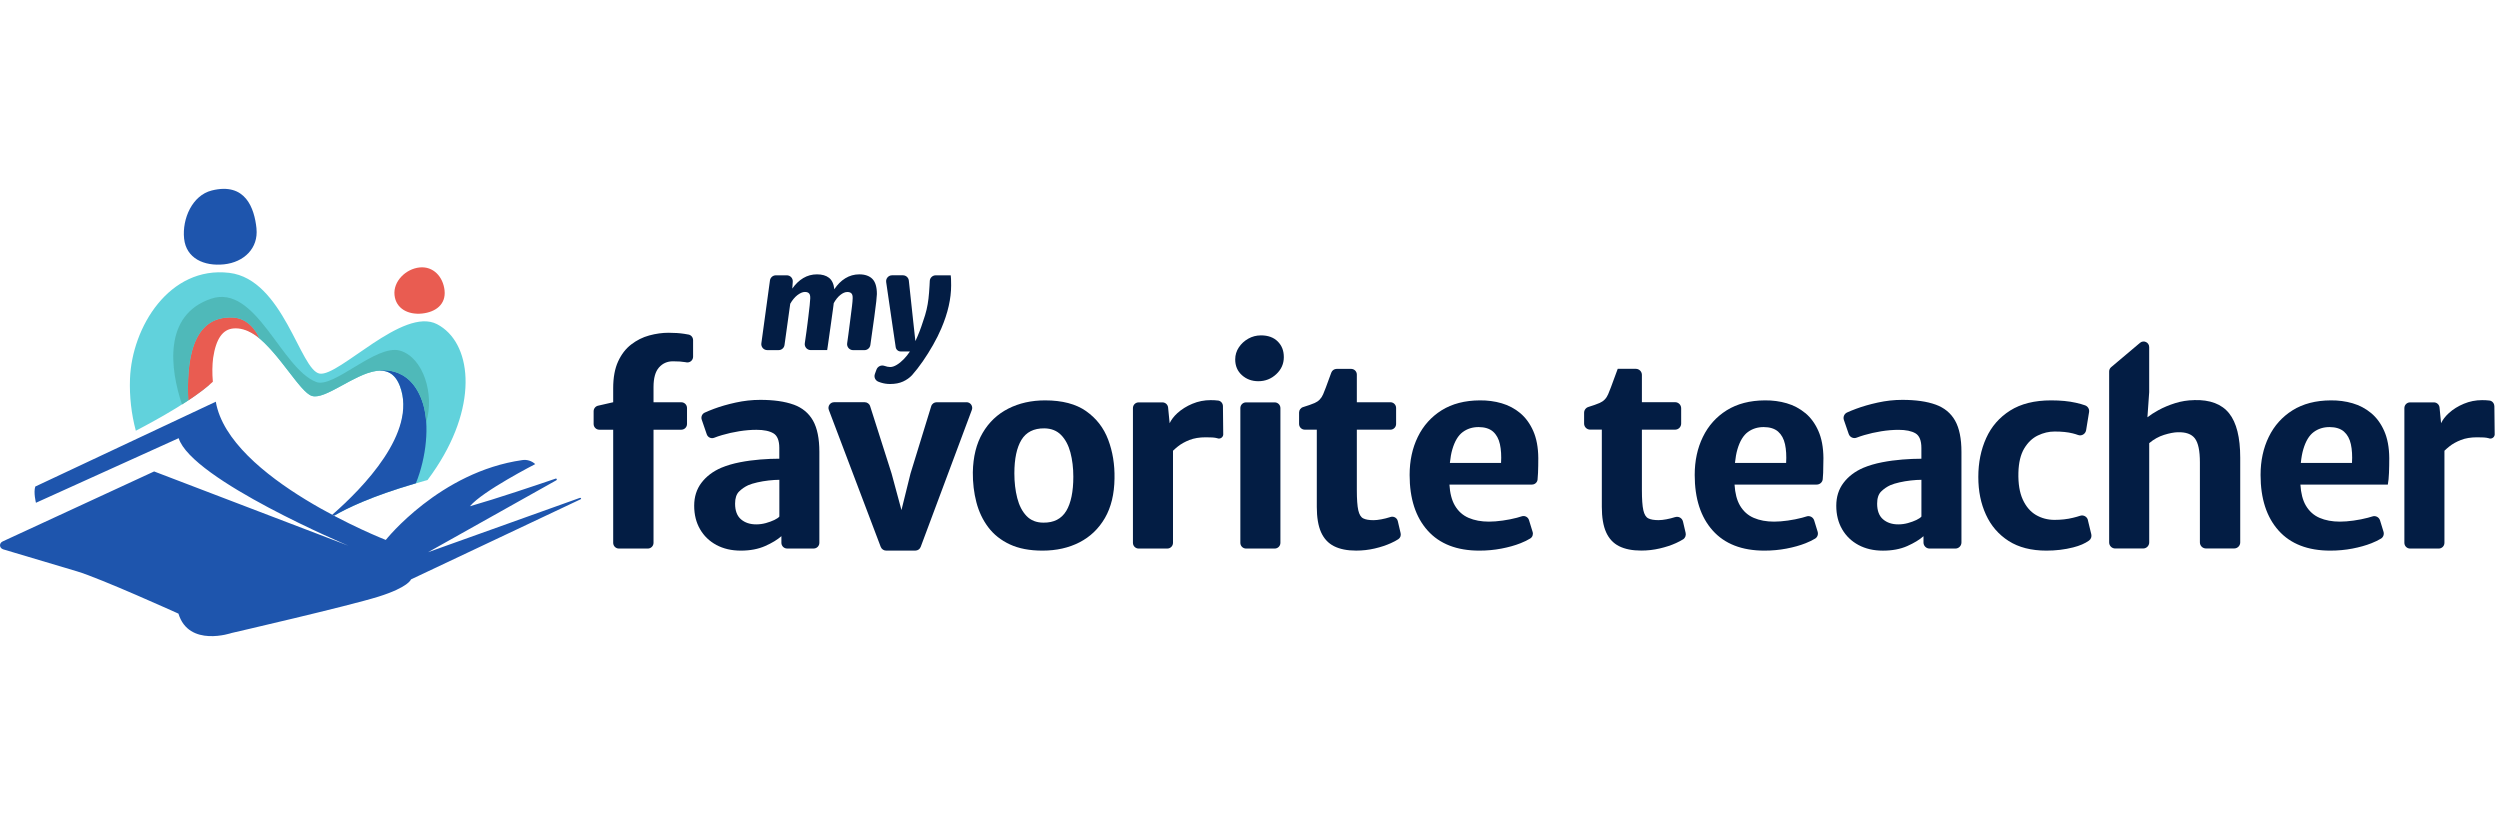 <svg width="inherit" height="inherit" viewBox="0 0 200 66" fill="none" xmlns="http://www.w3.org/2000/svg">
    <path
        d="M16.751 30.782C16.457 28.492 17.019 26.693 18.159 26.29C20.942 25.31 23.625 31.284 24.963 31.678C26.509 32.134 30.726 27.523 31.995 30.897C33.431 34.713 29.024 39.239 26.779 41.228C27.844 40.604 30.076 39.53 34.204 38.399C34.444 38.08 34.685 37.743 34.919 37.381C38.318 32.198 37.698 27.363 34.968 25.937C32.24 24.51 27.135 30.143 25.574 29.889C24.013 29.636 22.671 22.342 18.342 21.828C13.548 21.26 10.556 26.173 10.4 30.292C10.347 31.719 10.511 33.133 10.867 34.459C12.868 33.412 15.322 32.013 16.749 30.782H16.751Z"
        fill="#61D2DC" />
    <path
        d="M20.517 18.272C20.683 19.863 19.514 20.979 17.925 21.147C16.334 21.313 14.894 20.678 14.728 19.087C14.562 17.497 15.386 15.627 16.939 15.239C19.658 14.558 20.353 16.683 20.519 18.272H20.517Z"
        fill="#1E55AD" />
    <path
        d="M35.565 23.238C35.68 24.339 34.87 24.965 33.772 25.082C32.67 25.198 31.676 24.706 31.561 23.607C31.446 22.506 32.462 21.511 33.563 21.396C34.664 21.281 35.45 22.139 35.567 23.24L35.565 23.238Z"
        fill="#E95C51" />
    <path
        d="M17.028 30.535C16.968 29.851 16.979 29.208 17.051 28.635C17.283 27.078 17.826 26.358 18.659 26.277C19.784 26.167 20.761 27.078 20.761 27.078C20.761 27.078 20.156 25.483 18.646 25.404C15.23 25.225 14.934 29.148 15.062 32.038C15.835 31.527 16.521 31.016 17.03 30.537L17.028 30.535Z"
        fill="#E95C51" />
    <path
        d="M26.575 41.183C26.626 41.211 26.675 41.236 26.724 41.262C27.687 40.691 29.665 39.716 33.271 38.663C34.131 36.534 34.348 33.991 33.863 32.364C32.845 28.967 30.061 29.683 30.061 29.683C30.885 29.557 31.59 29.819 31.997 30.897C33.386 34.589 29.026 39.049 26.577 41.183H26.575Z"
        fill="#1E55AD" />
    <path
        d="M15.463 31.763C15.446 31.776 15.427 31.789 15.409 31.802C15.429 31.789 15.446 31.776 15.463 31.763Z"
        fill="#4FB9B9" />
    <path
        d="M16.184 31.239C16.184 31.239 16.206 31.224 16.214 31.216C16.203 31.224 16.193 31.231 16.184 31.239Z"
        fill="#4FB9B9" />
    <path
        d="M31.997 28.051C30.113 27.506 26.686 31.101 25.297 30.56C22.476 29.463 20.474 22.665 16.866 23.903C13.06 25.208 13.601 29.497 14.559 32.36C14.73 32.251 14.896 32.142 15.06 32.034C14.934 29.144 15.23 25.221 18.644 25.4C20.154 25.479 20.759 27.074 20.759 27.074C20.759 27.074 20.663 26.984 20.495 26.865C22.367 28.275 24.007 31.395 24.963 31.678C26.015 31.989 28.304 29.953 30.059 29.685C30.059 29.685 32.843 28.969 33.861 32.364C33.969 32.724 34.065 33.384 34.097 33.774C34.772 31.565 33.88 28.594 31.995 28.049L31.997 28.051Z"
        fill="#4FB9B9" />
    <path
        d="M0.212 43.315L12.33 37.716L27.876 43.658C27.876 43.658 15.337 38.374 14.293 35.054L2.876 40.222C2.876 40.222 2.665 39.388 2.823 38.923L17.264 32.136C18.31 38.293 30.862 43.195 30.862 43.195C30.862 43.195 35.187 37.739 41.794 36.806C42.166 36.753 42.541 36.872 42.818 37.128C42.818 37.128 38.584 39.298 37.594 40.501C39.734 39.888 42.988 38.789 44.452 38.289C44.535 38.261 44.586 38.378 44.509 38.421L34.24 44.179L46.394 39.828C46.477 39.801 46.53 39.905 46.451 39.941L32.879 46.352C32.879 46.352 32.691 46.974 30.283 47.73C27.872 48.486 18.529 50.639 18.529 50.639C18.529 50.639 15.105 51.816 14.276 49.09C14.276 49.09 8.034 46.266 6.162 45.708C4.29 45.151 0.242 43.943 0.242 43.943C-0.065 43.83 -0.084 43.453 0.21 43.317L0.212 43.315Z"
        fill="#1E55AD" />
    <path
        d="M55.072 26.763C54.976 26.746 54.865 26.727 54.739 26.706C54.39 26.651 53.968 26.621 53.479 26.621C52.989 26.621 52.461 26.693 51.939 26.836C51.417 26.978 50.938 27.219 50.499 27.556C50.06 27.892 49.711 28.346 49.449 28.916C49.187 29.487 49.055 30.201 49.055 31.055V32.179L47.843 32.456C47.637 32.503 47.49 32.688 47.49 32.901V33.921C47.49 34.172 47.694 34.377 47.946 34.377H49.055V43.428C49.055 43.679 49.26 43.884 49.511 43.884H51.826C52.077 43.884 52.282 43.679 52.282 43.428V34.377H54.505C54.756 34.377 54.961 34.172 54.961 33.921V32.637C54.961 32.386 54.756 32.181 54.505 32.181H52.282V30.963C52.282 30.25 52.427 29.728 52.718 29.398C53.008 29.068 53.383 28.904 53.836 28.904C54.243 28.904 54.571 28.927 54.825 28.972C54.85 28.976 54.878 28.983 54.903 28.987C55.184 29.042 55.447 28.827 55.447 28.54V27.211C55.447 26.991 55.291 26.802 55.076 26.763H55.072Z"
        fill="#031D44" />
    <path
        d="M63.483 32.368C62.787 32.117 61.899 31.989 60.821 31.989C60.163 31.989 59.507 32.062 58.858 32.205C58.206 32.347 57.629 32.515 57.124 32.703C56.83 32.814 56.581 32.916 56.377 33.01C56.164 33.108 56.064 33.35 56.138 33.572L56.541 34.745C56.624 34.988 56.892 35.116 57.133 35.022C57.324 34.945 57.539 34.873 57.774 34.805C58.202 34.679 58.653 34.577 59.135 34.5C59.614 34.424 60.076 34.385 60.517 34.385C61.105 34.385 61.556 34.479 61.871 34.664C62.186 34.85 62.344 35.241 62.344 35.836V36.696C61.875 36.696 61.369 36.717 60.825 36.76C60.282 36.803 59.739 36.875 59.196 36.981C58.653 37.086 58.155 37.233 57.699 37.422C57.035 37.71 56.507 38.108 56.119 38.619C55.729 39.13 55.535 39.744 55.535 40.457C55.535 41.17 55.691 41.799 56.004 42.337C56.315 42.876 56.751 43.296 57.312 43.598C57.872 43.899 58.523 44.05 59.267 44.05C60.01 44.05 60.666 43.926 61.215 43.681C61.765 43.436 62.197 43.175 62.512 42.893V43.426C62.512 43.677 62.717 43.882 62.968 43.882H65.093C65.345 43.882 65.549 43.677 65.549 43.426V36.149C65.549 35.084 65.379 34.251 65.04 33.648C64.699 33.046 64.182 32.62 63.486 32.366L63.483 32.368ZM62.344 41.33C62.274 41.415 62.142 41.503 61.946 41.599C61.75 41.692 61.524 41.775 61.269 41.846C61.013 41.916 60.755 41.95 60.498 41.95C59.999 41.95 59.595 41.816 59.279 41.545C58.964 41.275 58.807 40.857 58.807 40.289C58.807 39.854 58.913 39.533 59.126 39.322C59.339 39.111 59.584 38.943 59.856 38.817C60.052 38.732 60.295 38.657 60.587 38.591C60.877 38.525 61.181 38.474 61.496 38.438C61.812 38.404 62.095 38.385 62.348 38.385V41.326L62.344 41.33Z"
        fill="#031D44" />
    <path
        d="M77.32 32.179H74.93C74.73 32.179 74.553 32.309 74.496 32.501L72.841 37.882L72.117 40.806L71.327 37.882L69.611 32.494C69.551 32.305 69.374 32.177 69.176 32.177H66.733C66.414 32.177 66.195 32.496 66.307 32.794L70.458 43.75C70.526 43.928 70.699 44.048 70.89 44.048H73.225C73.418 44.048 73.591 43.928 73.657 43.747L77.748 32.792C77.859 32.494 77.639 32.177 77.322 32.177L77.32 32.179Z"
        fill="#031D44" />
    <path
        d="M86.895 32.893C86.075 32.318 84.98 32.03 83.607 32.03C82.508 32.03 81.524 32.252 80.659 32.692C79.794 33.133 79.111 33.781 78.61 34.637C78.11 35.491 77.848 36.541 77.827 37.789C77.82 38.63 77.914 39.426 78.11 40.178C78.306 40.932 78.623 41.599 79.06 42.18C79.499 42.761 80.073 43.219 80.789 43.552C81.502 43.884 82.371 44.05 83.394 44.05C84.507 44.05 85.496 43.831 86.356 43.388C87.216 42.947 87.896 42.297 88.394 41.439C88.89 40.581 89.146 39.526 89.161 38.272C89.182 37.158 89.014 36.128 88.656 35.178C88.298 34.228 87.71 33.468 86.891 32.893H86.895ZM85.298 40.877C84.918 41.507 84.314 41.818 83.481 41.812C82.915 41.812 82.461 41.633 82.12 41.275C81.779 40.917 81.532 40.44 81.379 39.842C81.226 39.243 81.149 38.585 81.149 37.872C81.149 36.703 81.339 35.808 81.716 35.188C82.095 34.569 82.704 34.262 83.543 34.268C84.103 34.275 84.552 34.454 84.893 34.805C85.232 35.154 85.479 35.621 85.634 36.202C85.787 36.783 85.866 37.427 85.866 38.136C85.866 39.333 85.677 40.246 85.3 40.877H85.298Z"
        fill="#031D44" />
    <path
        d="M97.441 32.043H97.437C97.258 32.021 97.064 32.011 96.853 32.011C96.342 32.011 95.854 32.107 95.392 32.3C94.93 32.494 94.532 32.741 94.195 33.046C93.91 33.306 93.706 33.576 93.571 33.857L93.448 32.601C93.424 32.366 93.228 32.19 92.994 32.19H91.09C90.839 32.19 90.635 32.394 90.635 32.645V43.428C90.635 43.679 90.839 43.884 91.09 43.884H93.384C93.635 43.884 93.84 43.679 93.84 43.428V36.059C93.95 35.951 94.08 35.838 94.234 35.714C94.483 35.514 94.79 35.344 95.154 35.199C95.518 35.056 95.952 34.984 96.457 34.984C96.87 34.984 97.168 34.995 97.373 35.056C97.62 35.167 97.895 34.962 97.858 34.694L97.835 32.494C97.835 32.269 97.671 32.07 97.447 32.043H97.441Z"
        fill="#031D44" />
    <path d="M97.379 35.061C97.392 35.065 97.409 35.069 97.379 35.061V35.061Z" fill="#031D44" />
    <path
        d="M199.546 32.494C199.546 32.269 199.382 32.07 199.158 32.043C199.158 32.043 199.154 32.043 199.152 32.043C198.973 32.021 198.779 32.011 198.569 32.011C198.057 32.011 197.57 32.107 197.108 32.3C196.645 32.494 196.245 32.741 195.911 33.046C195.625 33.306 195.419 33.576 195.287 33.857L195.163 32.601C195.14 32.366 194.944 32.19 194.71 32.19H192.806C192.554 32.19 192.35 32.394 192.35 32.645V43.428C192.35 43.679 192.554 43.884 192.806 43.884H195.099C195.351 43.884 195.555 43.679 195.555 43.428V36.059C195.666 35.951 195.796 35.838 195.949 35.714C196.198 35.514 196.505 35.344 196.869 35.199C197.233 35.056 197.668 34.984 198.172 34.984C198.586 34.984 198.884 34.995 199.088 35.056C199.335 35.167 199.61 34.962 199.574 34.694L199.55 32.494H199.546Z"
        fill="#031D44" />
    <path d="M199.094 35.061C199.107 35.065 199.124 35.069 199.094 35.061V35.061Z" fill="#031D44" />
    <path
        d="M99.683 32.19H101.977C102.228 32.19 102.433 32.394 102.433 32.646V43.428C102.433 43.679 102.228 43.884 101.977 43.884H99.683C99.432 43.884 99.228 43.679 99.228 43.428V32.646C99.228 32.394 99.432 32.19 99.683 32.19Z"
        fill="#031D44" />
    <path
        d="M100.866 26.831C100.508 26.831 100.173 26.919 99.863 27.093C99.552 27.268 99.298 27.502 99.106 27.792C98.913 28.084 98.817 28.403 98.817 28.753C98.817 29.27 98.996 29.692 99.354 30.013C99.711 30.335 100.148 30.497 100.668 30.497C101.221 30.497 101.698 30.309 102.101 29.934C102.503 29.56 102.706 29.106 102.706 28.574C102.706 28.041 102.544 27.643 102.218 27.317C101.892 26.991 101.443 26.829 100.868 26.829L100.866 26.831Z"
        fill="#031D44" />
    <path
        d="M111.823 41.686C111.761 41.424 111.488 41.275 111.233 41.36C111.22 41.364 111.207 41.369 111.194 41.373C110.977 41.443 110.749 41.501 110.511 41.545C110.272 41.59 110.064 41.614 109.88 41.614C109.523 41.614 109.25 41.567 109.06 41.471C108.871 41.377 108.739 41.16 108.662 40.819C108.586 40.478 108.547 39.937 108.547 39.196V34.375H111.233C111.484 34.375 111.688 34.17 111.688 33.919V32.635C111.688 32.383 111.484 32.179 111.233 32.179H108.547V29.966C108.547 29.715 108.343 29.511 108.091 29.511H106.931C106.741 29.511 106.571 29.63 106.505 29.807C106.445 29.964 106.388 30.122 106.332 30.277C106.241 30.529 106.156 30.765 106.075 30.98C105.994 31.197 105.919 31.387 105.849 31.547C105.708 31.877 105.483 32.107 105.172 32.241C104.927 32.345 104.62 32.454 104.249 32.567C104.058 32.624 103.926 32.803 103.926 33.001V33.917C103.926 34.168 104.13 34.373 104.382 34.373H105.344V40.551C105.344 41.392 105.457 42.067 105.685 42.578C105.913 43.089 106.26 43.462 106.724 43.696C107.188 43.931 107.78 44.048 108.494 44.048C108.999 44.048 109.493 43.992 109.976 43.88C110.46 43.767 110.89 43.626 111.269 43.453C111.505 43.347 111.705 43.241 111.867 43.134C112.025 43.032 112.093 42.838 112.05 42.655L111.823 41.684V41.686Z"
        fill="#031D44" />
    <path
        d="M121.615 33.046C121.18 32.686 120.686 32.424 120.133 32.262C119.579 32.1 118.997 32.024 118.388 32.03C117.183 32.036 116.165 32.303 115.332 32.822C114.5 33.344 113.863 34.053 113.426 34.95C112.987 35.846 112.77 36.862 112.77 37.997C112.77 39.889 113.249 41.369 114.21 42.442C115.168 43.513 116.548 44.05 118.35 44.05C118.953 44.05 119.538 43.997 120.109 43.888C120.68 43.779 121.191 43.637 121.642 43.458C121.947 43.339 122.207 43.211 122.422 43.077C122.597 42.968 122.671 42.755 122.611 42.557L122.32 41.609C122.245 41.364 121.983 41.224 121.74 41.305C121.625 41.343 121.496 41.381 121.353 41.42C120.995 41.513 120.618 41.59 120.218 41.645C119.817 41.701 119.451 41.731 119.115 41.731C118.499 41.731 117.956 41.63 117.492 41.43C117.025 41.23 116.659 40.902 116.389 40.442C116.139 40.016 115.997 39.454 115.954 38.766H122.554C122.784 38.766 122.982 38.596 123.005 38.366C123.023 38.202 123.035 38.025 123.042 37.831C123.057 37.467 123.063 37.071 123.063 36.645C123.057 35.791 122.92 35.067 122.658 34.475C122.396 33.883 122.047 33.408 121.613 33.046H121.615ZM120.081 37.033H115.99C116.033 36.611 116.099 36.245 116.191 35.936C116.382 35.288 116.659 34.831 117.021 34.564C117.381 34.298 117.803 34.166 118.286 34.166C118.77 34.166 119.168 34.287 119.443 34.528C119.715 34.771 119.9 35.105 119.994 35.538C120.088 35.968 120.118 36.468 120.084 37.035L120.081 37.033Z"
        fill="#031D44" />
    <path
        d="M134.636 41.718C134.569 41.437 134.28 41.281 134.005 41.371C134.005 41.371 134.001 41.371 133.999 41.371C133.782 41.441 133.554 41.498 133.315 41.543C133.077 41.588 132.868 41.611 132.685 41.611C132.327 41.611 132.054 41.565 131.865 41.469C131.675 41.375 131.543 41.158 131.467 40.817C131.39 40.476 131.352 39.935 131.352 39.194V34.373H134.007C134.276 34.373 134.493 34.155 134.493 33.887V32.66C134.493 32.392 134.276 32.175 134.007 32.175H131.352V29.992C131.352 29.724 131.134 29.506 130.866 29.506H129.418C129.32 29.766 129.224 30.022 129.135 30.273C129.043 30.524 128.958 30.761 128.877 30.976C128.796 31.193 128.721 31.383 128.651 31.542C128.511 31.872 128.285 32.102 127.974 32.236C127.735 32.339 127.435 32.445 127.073 32.556C126.869 32.618 126.728 32.807 126.728 33.02V33.885C126.728 34.153 126.945 34.37 127.214 34.37H128.146V40.549C128.146 41.39 128.259 42.065 128.487 42.576C128.715 43.087 129.062 43.46 129.526 43.694C129.991 43.928 130.583 44.046 131.296 44.046C131.801 44.046 132.295 43.99 132.778 43.877C133.262 43.764 133.692 43.624 134.071 43.451C134.299 43.347 134.493 43.245 134.653 43.143C134.821 43.034 134.895 42.827 134.851 42.632L134.636 41.711V41.718Z"
        fill="#031D44" />
    <path
        d="M144.421 33.046C143.987 32.686 143.493 32.424 142.939 32.262C142.385 32.1 141.804 32.024 141.195 32.03C139.99 32.036 138.972 32.303 138.139 32.822C137.306 33.344 136.669 34.053 136.233 34.95C135.794 35.846 135.577 36.862 135.577 37.997C135.577 39.889 136.056 41.369 137.017 42.442C137.975 43.513 139.355 44.05 141.157 44.05C141.759 44.05 142.345 43.997 142.916 43.888C143.487 43.779 143.998 43.637 144.449 43.458C144.743 43.341 144.996 43.219 145.209 43.089C145.397 42.977 145.476 42.746 145.412 42.538L145.135 41.635C145.056 41.377 144.783 41.23 144.528 41.313C144.417 41.349 144.296 41.386 144.162 41.42C143.804 41.513 143.427 41.59 143.027 41.645C142.628 41.701 142.26 41.731 141.923 41.731C141.308 41.731 140.765 41.63 140.301 41.43C139.834 41.23 139.468 40.902 139.197 40.442C138.948 40.016 138.805 39.454 138.763 38.766H145.337C145.582 38.766 145.795 38.583 145.819 38.338C145.833 38.183 145.846 38.012 145.853 37.829C145.867 37.465 145.874 37.069 145.874 36.643C145.867 35.789 145.731 35.065 145.469 34.473C145.207 33.881 144.858 33.406 144.424 33.044L144.421 33.046ZM142.888 37.033H138.797C138.84 36.611 138.906 36.245 138.997 35.936C139.189 35.288 139.466 34.831 139.828 34.564C140.188 34.298 140.609 34.166 141.093 34.166C141.576 34.166 141.974 34.287 142.249 34.528C142.522 34.771 142.707 35.105 142.801 35.538C142.894 35.968 142.924 36.468 142.89 37.035L142.888 37.033Z"
        fill="#031D44" />
    <path
        d="M154.848 32.368C154.152 32.117 153.264 31.989 152.186 31.989C151.528 31.989 150.872 32.062 150.222 32.205C149.571 32.347 148.994 32.515 148.489 32.703C148.206 32.809 147.965 32.907 147.765 32.999C147.539 33.103 147.43 33.361 147.511 33.597L147.897 34.718C147.986 34.977 148.272 35.111 148.527 35.014C148.713 34.941 148.917 34.873 149.141 34.807C149.569 34.681 150.02 34.579 150.501 34.502C150.981 34.426 151.443 34.387 151.884 34.387C152.471 34.387 152.923 34.481 153.238 34.666C153.553 34.852 153.711 35.244 153.711 35.838V36.698C153.242 36.698 152.736 36.719 152.192 36.762C151.649 36.805 151.106 36.877 150.563 36.983C150.02 37.088 149.522 37.235 149.066 37.424C148.402 37.712 147.873 38.11 147.486 38.621C147.096 39.132 146.902 39.746 146.902 40.459C146.902 41.173 147.058 41.801 147.371 42.34C147.682 42.878 148.118 43.298 148.678 43.6C149.239 43.901 149.89 44.052 150.634 44.052C151.377 44.052 152.033 43.928 152.582 43.684C153.132 43.438 153.564 43.177 153.879 42.895V43.398C153.879 43.666 154.096 43.884 154.365 43.884H156.431C156.699 43.884 156.916 43.666 156.916 43.398V36.151C156.916 35.086 156.746 34.253 156.407 33.651C156.066 33.048 155.549 32.622 154.852 32.368H154.848ZM153.709 41.33C153.638 41.415 153.506 41.503 153.311 41.599C153.115 41.692 152.889 41.775 152.633 41.846C152.378 41.916 152.12 41.95 151.862 41.95C151.364 41.95 150.959 41.816 150.644 41.545C150.329 41.275 150.171 40.857 150.171 40.289C150.171 39.854 150.278 39.533 150.491 39.322C150.704 39.111 150.949 38.943 151.221 38.817C151.417 38.732 151.66 38.657 151.952 38.591C152.241 38.525 152.546 38.474 152.861 38.438C153.176 38.404 153.46 38.385 153.713 38.385V41.326L153.709 41.33Z"
        fill="#031D44" />
    <path
        d="M167.035 41.609C166.969 41.335 166.685 41.173 166.417 41.26C166.249 41.316 166.057 41.371 165.842 41.422C165.386 41.535 164.892 41.59 164.36 41.59C163.827 41.59 163.318 41.458 162.873 41.196C162.428 40.934 162.079 40.523 161.823 39.967C161.568 39.409 161.451 38.694 161.472 37.819C161.493 37.007 161.649 36.358 161.938 35.876C162.23 35.393 162.592 35.046 163.031 34.837C163.467 34.626 163.915 34.522 164.37 34.522C164.945 34.522 165.427 34.571 165.814 34.669C165.97 34.707 166.115 34.752 166.249 34.801C166.534 34.905 166.841 34.714 166.89 34.413L167.126 32.965C167.165 32.733 167.03 32.509 166.809 32.428C166.615 32.358 166.368 32.288 166.066 32.22C165.51 32.094 164.85 32.03 164.085 32.03C162.76 32.03 161.67 32.303 160.812 32.844C159.953 33.387 159.315 34.119 158.895 35.046C158.475 35.97 158.265 37.007 158.265 38.155C158.265 39.303 158.467 40.28 158.874 41.171C159.28 42.061 159.885 42.761 160.69 43.277C161.495 43.792 162.505 44.05 163.717 44.05C164.466 44.05 165.18 43.965 165.855 43.792C166.379 43.66 166.8 43.477 167.122 43.245C167.28 43.13 167.35 42.93 167.303 42.74L167.03 41.611L167.035 41.609Z"
        fill="#031D44" />
    <path
        d="M175.527 32.011C175.01 32.017 174.505 32.098 174.015 32.251C173.526 32.405 173.074 32.594 172.665 32.818C172.32 33.007 172.033 33.195 171.794 33.382L171.935 31.378V27.766C171.935 27.387 171.492 27.181 171.202 27.426L168.889 29.376C168.789 29.462 168.732 29.585 168.732 29.717V43.394C168.732 43.662 168.949 43.879 169.217 43.879H171.451C171.72 43.879 171.937 43.662 171.937 43.394V35.452C172.301 35.144 172.697 34.924 173.123 34.79C173.551 34.658 173.911 34.588 174.205 34.579C174.863 34.558 175.325 34.722 175.591 35.073C175.858 35.425 175.992 36.061 175.992 36.986V43.392C175.992 43.66 176.209 43.877 176.477 43.877H178.733C179.001 43.877 179.218 43.66 179.218 43.392V36.617C179.218 34.992 178.922 33.808 178.33 33.067C177.738 32.326 176.805 31.97 175.53 32.007L175.527 32.011Z"
        fill="#031D44" />
    <path
        d="M189.69 33.046C189.256 32.686 188.762 32.424 188.208 32.262C187.654 32.1 187.073 32.024 186.464 32.03C185.258 32.036 184.24 32.303 183.408 32.822C182.575 33.344 181.938 34.053 181.502 34.95C181.063 35.846 180.846 36.862 180.846 37.997C180.846 39.889 181.325 41.369 182.285 42.442C183.244 43.513 184.624 44.05 186.425 44.05C187.028 44.05 187.614 43.997 188.185 43.888C188.755 43.779 189.266 43.637 189.718 43.458C190.012 43.341 190.265 43.219 190.478 43.089C190.666 42.977 190.744 42.746 190.681 42.538L190.404 41.635C190.325 41.377 190.052 41.23 189.797 41.313C189.686 41.349 189.565 41.386 189.43 41.42C189.073 41.513 188.696 41.59 188.295 41.645C187.897 41.701 187.529 41.731 187.192 41.731C186.577 41.731 186.034 41.63 185.569 41.43C185.103 41.23 184.737 40.902 184.466 40.442C184.217 40.016 184.074 39.454 184.032 38.766H191.026C191.075 38.506 191.106 38.195 191.119 37.831C191.134 37.467 191.141 37.071 191.141 36.645C191.134 35.791 190.998 35.067 190.736 34.475C190.474 33.883 190.125 33.408 189.69 33.046ZM188.157 37.033H184.066C184.108 36.611 184.174 36.245 184.266 35.936C184.458 35.288 184.734 34.831 185.097 34.564C185.456 34.298 185.878 34.166 186.362 34.166C186.845 34.166 187.243 34.287 187.518 34.528C187.791 34.771 187.976 35.105 188.07 35.538C188.163 35.968 188.193 36.468 188.159 37.035L188.157 37.033Z"
        fill="#031D44" />
    <path
        d="M66.418 26.312C66.458 26.026 66.499 25.745 66.535 25.471C66.573 25.196 66.605 24.959 66.635 24.759C66.652 24.623 66.667 24.512 66.678 24.423C66.688 24.335 66.695 24.278 66.699 24.252C66.85 23.978 67.025 23.758 67.223 23.599C67.421 23.439 67.608 23.36 67.785 23.36C67.936 23.36 68.047 23.398 68.117 23.475C68.19 23.552 68.222 23.686 68.213 23.875C68.209 24.027 68.192 24.233 68.16 24.495C68.128 24.757 68.092 25.038 68.053 25.336C68.036 25.473 68.017 25.617 67.998 25.769C67.979 25.922 67.958 26.082 67.936 26.252C67.915 26.422 67.892 26.601 67.866 26.787C67.841 26.972 67.815 27.168 67.785 27.372C67.781 27.404 67.777 27.436 67.772 27.468C67.732 27.753 67.956 28.011 68.245 28.011H69.157C69.393 28.011 69.595 27.837 69.629 27.6C69.674 27.289 69.717 26.98 69.759 26.669C69.821 26.222 69.883 25.779 69.947 25.334C70.019 24.821 70.07 24.416 70.102 24.114C70.134 23.811 70.151 23.618 70.151 23.528C70.151 22.962 70.032 22.557 69.791 22.314C69.551 22.072 69.201 21.948 68.743 21.948C68.335 21.948 67.962 22.055 67.621 22.265C67.28 22.476 66.989 22.768 66.746 23.141C66.699 22.715 66.558 22.41 66.322 22.225C66.086 22.04 65.764 21.948 65.359 21.948C64.955 21.948 64.593 22.048 64.26 22.246C63.928 22.444 63.636 22.725 63.383 23.087L63.421 22.534C63.441 22.259 63.223 22.025 62.947 22.025H62.069C61.831 22.025 61.63 22.201 61.596 22.436L60.908 27.468C60.87 27.753 61.092 28.009 61.381 28.009H62.291C62.529 28.009 62.729 27.834 62.761 27.598L63.219 24.301C63.298 24.161 63.385 24.033 63.479 23.918C63.573 23.801 63.675 23.703 63.779 23.62C63.886 23.537 63.99 23.473 64.094 23.426C64.199 23.379 64.297 23.356 64.39 23.356C64.542 23.356 64.652 23.394 64.723 23.471C64.795 23.547 64.827 23.682 64.819 23.871C64.814 24.001 64.799 24.186 64.774 24.427C64.748 24.67 64.712 24.97 64.669 25.332C64.648 25.507 64.625 25.696 64.599 25.896C64.573 26.097 64.546 26.31 64.516 26.533C64.486 26.757 64.452 26.991 64.416 27.236C64.405 27.311 64.395 27.385 64.384 27.46C64.341 27.747 64.565 28.007 64.855 28.007H66.173C66.177 27.99 66.19 27.898 66.216 27.732C66.241 27.568 66.271 27.36 66.305 27.108C66.339 26.857 66.377 26.589 66.418 26.301V26.312Z"
        fill="#031D44" />
    <path
        d="M69.989 29.926C69.898 30.175 70.028 30.446 70.275 30.539C70.339 30.563 70.403 30.586 70.471 30.608C70.701 30.682 70.946 30.72 71.203 30.72C71.612 30.72 71.959 30.654 72.245 30.522C72.53 30.39 72.771 30.22 72.965 30.011C73.248 29.692 73.533 29.323 73.825 28.904C74.115 28.484 74.389 28.048 74.647 27.592C74.905 27.138 75.126 26.697 75.307 26.269C75.571 25.65 75.769 25.053 75.897 24.483C76.027 23.912 76.091 23.36 76.091 22.83C76.091 22.615 76.089 22.44 76.082 22.306C76.076 22.172 76.07 22.078 76.059 22.025H74.858C74.596 22.025 74.383 22.236 74.381 22.495V22.5C74.381 22.63 74.372 22.755 74.362 22.872C74.34 23.256 74.313 23.597 74.278 23.893C74.244 24.191 74.193 24.48 74.127 24.766C74.061 25.051 73.968 25.364 73.844 25.709C73.755 25.992 73.659 26.265 73.557 26.529C73.454 26.793 73.346 27.047 73.231 27.289L73.048 25.624L72.707 22.449C72.681 22.206 72.477 22.023 72.234 22.023H71.365C71.076 22.023 70.852 22.28 70.894 22.568L71.416 26.15L71.657 27.775C71.687 27.971 71.855 28.116 72.053 28.116H72.794C72.651 28.337 72.487 28.544 72.302 28.733C72.117 28.923 71.932 29.074 71.74 29.189C71.55 29.304 71.376 29.362 71.214 29.362C71.082 29.362 70.928 29.332 70.758 29.27H70.75C70.496 29.178 70.215 29.311 70.121 29.562L69.989 29.92V29.926Z"
        fill="#031D44" />
</svg>
